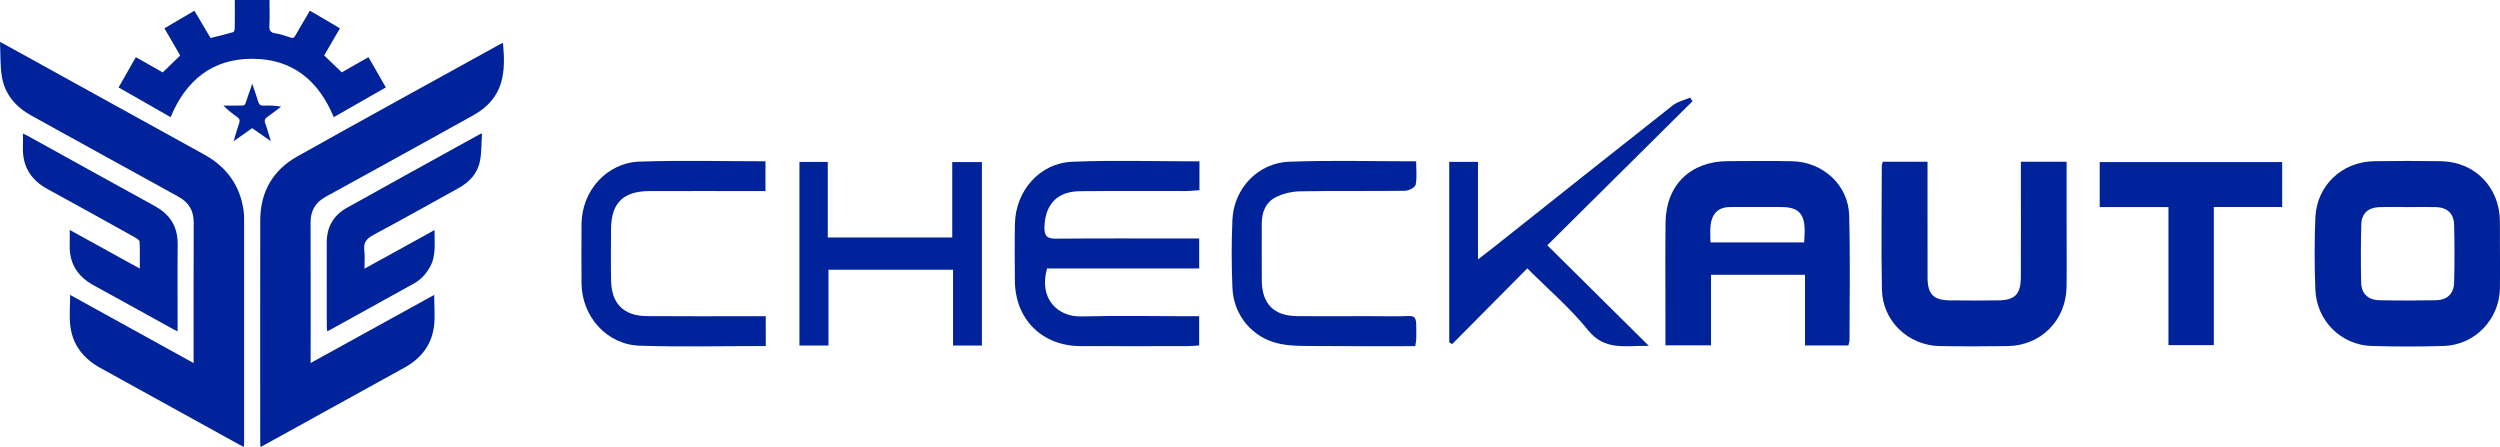 <svg width="302" height="54" viewBox="0 0 302 54" fill="none" xmlns="http://www.w3.org/2000/svg">
<g clip-path="url(#clip0_573_40)">
<path d="M0 5.058C0.963 5.585 1.738 6.013 2.513 6.437C9.911 10.523 17.309 14.605 24.707 18.691C27.375 20.17 28.989 22.389 29.429 25.427C29.485 25.819 29.489 26.219 29.489 26.614C29.492 35.554 29.492 44.489 29.489 53.428C29.489 53.592 29.477 53.756 29.465 53.988C29.253 53.884 29.089 53.808 28.929 53.72C23.329 50.63 17.736 47.536 12.132 44.453C10.123 43.346 8.792 41.719 8.501 39.424C8.345 38.204 8.473 36.945 8.473 35.626C13.43 38.36 18.355 41.079 23.389 43.858C23.389 43.514 23.389 43.298 23.389 43.078C23.389 37.693 23.373 32.307 23.401 26.922C23.409 25.463 22.826 24.456 21.547 23.756C15.627 20.51 9.723 17.231 3.807 13.973C1.913 12.93 0.595 11.422 0.232 9.279C0.008 7.948 0.072 6.577 0 5.058Z" fill="#00239B"/>
<path d="M52.45 35.622C52.45 36.949 52.578 38.209 52.422 39.432C52.138 41.679 50.852 43.306 48.879 44.397C43.546 47.344 38.213 50.29 32.876 53.233C32.433 53.477 31.989 53.721 31.47 54.004C31.454 53.764 31.434 53.589 31.434 53.417C31.434 44.477 31.422 35.542 31.438 26.603C31.446 23.196 32.956 20.558 35.896 18.907C44.057 14.329 52.266 9.839 60.455 5.314C60.551 5.262 60.655 5.226 60.763 5.178C61.082 8.664 60.959 11.822 57.148 13.941C51.227 17.232 45.3 20.502 39.359 23.76C38.105 24.448 37.514 25.439 37.518 26.875C37.542 32.28 37.526 37.685 37.526 43.086C37.526 43.29 37.526 43.498 37.526 43.85C42.547 41.083 47.469 38.368 52.45 35.622Z" fill="#00239B"/>
<path d="M39.16 6.697C39.883 7.388 40.558 8.04 41.285 8.739C42.248 8.192 43.346 7.568 44.513 6.904C45.212 8.128 45.899 9.327 46.606 10.559C44.497 11.766 42.42 12.953 40.319 14.153C38.489 9.735 35.321 7.104 30.48 7.1C25.634 7.092 22.462 9.707 20.609 14.153C18.524 12.961 16.454 11.778 14.321 10.562C15.02 9.339 15.707 8.14 16.41 6.904C17.565 7.56 18.675 8.192 19.654 8.747C20.377 8.048 21.04 7.408 21.767 6.705C21.176 5.685 20.537 4.582 19.862 3.422C21.056 2.719 22.235 2.027 23.485 1.291C24.14 2.399 24.787 3.494 25.434 4.59C26.365 4.358 27.276 4.146 28.171 3.882C28.279 3.85 28.358 3.542 28.358 3.362C28.375 2.251 28.366 1.143 28.366 0C29.773 0 31.123 0 32.557 0C32.557 1.039 32.597 2.071 32.541 3.102C32.509 3.686 32.669 3.938 33.268 4.026C33.879 4.118 34.474 4.318 35.062 4.526C35.385 4.642 35.529 4.566 35.685 4.286C36.244 3.302 36.823 2.331 37.434 1.291C38.649 2.003 39.843 2.703 41.066 3.418C40.402 4.562 39.759 5.665 39.16 6.697Z" fill="#00239B"/>
<path d="M2.773 16.132C3.024 16.256 3.192 16.328 3.352 16.416C8.473 19.242 13.586 22.085 18.711 24.899C20.557 25.911 21.488 27.402 21.463 29.537C21.428 32.807 21.456 36.078 21.456 39.344C21.456 39.548 21.456 39.748 21.456 40.031C21.22 39.911 21.052 39.836 20.892 39.748C17.704 37.989 14.521 36.221 11.325 34.474C9.372 33.407 8.349 31.816 8.421 29.557C8.437 29.009 8.425 28.461 8.425 27.778C11.265 29.341 14.021 30.864 16.886 32.443C16.886 31.292 16.91 30.244 16.862 29.201C16.854 29.033 16.574 28.829 16.374 28.717C12.851 26.758 9.328 24.787 5.777 22.86C3.731 21.753 2.693 20.102 2.769 17.767C2.788 17.259 2.773 16.747 2.773 16.132Z" fill="#00239B"/>
<path d="M58.226 16.115C58.146 17.307 58.186 18.41 57.978 19.465C57.686 20.953 56.708 22 55.385 22.728C51.966 24.611 48.563 26.534 45.119 28.373C44.296 28.813 43.885 29.28 44.009 30.244C44.096 30.928 44.025 31.627 44.025 32.459C46.889 30.88 49.645 29.36 52.493 27.793C52.469 29.38 52.713 30.876 51.934 32.259C51.467 33.086 50.855 33.77 50.029 34.23C46.601 36.137 43.162 38.032 39.726 39.931C39.678 39.959 39.623 39.963 39.511 39.995C39.499 39.803 39.475 39.627 39.475 39.451C39.475 36.069 39.475 32.687 39.471 29.304C39.467 27.437 40.278 26.01 41.888 25.111C47.172 22.156 52.481 19.242 57.782 16.311C57.878 16.251 57.982 16.219 58.226 16.115Z" fill="#00239B"/>
<path d="M30.468 10.11C30.751 10.954 30.995 11.646 31.215 12.345C31.306 12.637 31.462 12.769 31.782 12.757C32.493 12.737 33.204 12.749 33.963 12.881C33.416 13.293 32.88 13.72 32.317 14.108C32.005 14.324 31.906 14.528 32.045 14.904C32.285 15.552 32.457 16.223 32.712 17.055C31.878 16.471 31.179 15.979 30.463 15.48C29.753 15.979 29.061 16.467 28.223 17.055C28.474 16.227 28.65 15.552 28.886 14.892C29.009 14.544 28.946 14.34 28.646 14.132C28.075 13.736 27.527 13.309 26.992 12.757C27.488 12.757 27.983 12.769 28.478 12.753C29.836 12.717 29.457 12.949 29.928 11.685C30.108 11.214 30.256 10.73 30.468 10.11Z" fill="#00239B"/>
<path d="M301.996 30.633C301.996 32.028 302.016 33.423 301.992 34.818C301.932 38.584 298.96 41.683 295.185 41.795C292.297 41.879 289.405 41.875 286.517 41.795C282.81 41.691 279.846 38.756 279.694 34.986C279.582 32.1 279.578 29.201 279.694 26.315C279.846 22.421 282.89 19.538 286.796 19.474C289.485 19.43 292.177 19.43 294.866 19.474C298.968 19.538 301.964 22.625 301.988 26.747C302 28.042 301.996 29.337 301.996 30.633ZM290.943 25.015C289.748 25.015 288.554 24.976 287.36 25.027C286.081 25.079 285.282 25.791 285.246 27.078C285.178 29.417 285.182 31.76 285.226 34.099C285.25 35.454 286.045 36.234 287.392 36.266C289.68 36.318 291.969 36.31 294.258 36.27C295.609 36.246 296.423 35.49 296.459 34.135C296.519 31.796 296.523 29.453 296.455 27.114C296.415 25.759 295.581 25.047 294.226 25.015C293.132 24.991 292.037 25.012 290.943 25.015Z" fill="#00239B"/>
<path d="M223.282 41.734C221.576 41.734 219.902 41.734 218.045 41.734C218.045 38.916 218.045 36.105 218.045 33.195C214.202 33.195 210.543 33.195 206.688 33.195C206.688 35.997 206.688 38.804 206.688 41.714C204.787 41.714 203.081 41.714 201.183 41.714C201.183 40.427 201.183 39.196 201.183 37.964C201.183 34.278 201.155 30.588 201.195 26.902C201.243 22.368 204.191 19.482 208.733 19.466C211.322 19.458 213.914 19.418 216.499 19.478C220.226 19.566 223.278 22.352 223.378 26.01C223.517 31.04 223.426 36.073 223.422 41.106C223.418 41.291 223.338 41.478 223.282 41.734ZM206.624 29.285C210.507 29.285 214.198 29.285 217.945 29.285C217.969 28.725 218.009 28.285 218.005 27.845C217.993 25.811 217.238 25.027 215.245 25.011C213.155 24.995 211.07 25.003 208.981 25.011C207.535 25.019 206.8 25.843 206.64 27.206C206.564 27.837 206.624 28.485 206.624 29.285Z" fill="#00239B"/>
<path d="M227.444 19.538C229.182 19.538 230.903 19.538 232.845 19.538C232.845 20.09 232.845 20.618 232.845 21.145C232.845 25.283 232.837 29.421 232.849 33.563C232.857 35.542 233.568 36.258 235.545 36.285C237.487 36.309 239.432 36.309 241.373 36.285C243.415 36.261 244.11 35.55 244.118 33.447C244.134 29.357 244.122 25.271 244.122 21.181C244.122 20.65 244.122 20.114 244.122 19.534C246.043 19.534 247.765 19.534 249.646 19.534C249.646 22.133 249.646 24.663 249.646 27.19C249.646 29.685 249.674 32.176 249.638 34.67C249.579 38.7 246.535 41.755 242.516 41.807C239.776 41.843 237.035 41.855 234.295 41.803C230.496 41.727 227.408 38.772 227.336 34.978C227.236 29.993 227.312 25.007 227.32 20.018C227.32 19.882 227.388 19.746 227.444 19.538Z" fill="#00239B"/>
<path d="M144.894 19.491C144.894 20.718 144.894 21.753 144.894 22.977C144.291 23.013 143.72 23.077 143.148 23.077C138.91 23.085 134.676 23.053 130.437 23.097C127.701 23.125 126.255 24.7 126.167 27.415C126.127 28.566 126.547 28.842 127.633 28.83C132.818 28.782 137.999 28.81 143.184 28.81C143.72 28.81 144.255 28.81 144.862 28.81C144.862 30.069 144.862 31.153 144.862 32.428C138.722 32.428 132.574 32.428 126.487 32.428C125.452 36.03 127.737 38.301 130.625 38.225C134.76 38.117 138.898 38.197 143.036 38.197C143.62 38.197 144.199 38.197 144.858 38.197C144.858 39.472 144.858 40.548 144.858 41.727C144.403 41.759 143.971 41.811 143.54 41.811C139.202 41.819 134.867 41.827 130.529 41.811C125.875 41.795 122.632 38.565 122.596 33.915C122.58 31.62 122.56 29.326 122.604 27.031C122.68 23.053 125.584 19.703 129.523 19.539C134.588 19.335 139.669 19.491 144.894 19.491Z" fill="#00239B"/>
<path d="M186.915 29.629C191.017 33.691 194.944 37.581 199.182 41.783C196.29 41.727 193.873 42.402 191.84 39.888C189.663 37.193 186.982 34.902 184.498 32.419C181.418 35.522 178.414 38.548 175.414 41.575C175.298 41.499 175.182 41.423 175.066 41.347C175.066 34.115 175.066 26.878 175.066 19.554C176.141 19.554 177.216 19.554 178.542 19.554C178.542 23.34 178.542 27.134 178.542 31.336C179.433 30.644 179.972 30.237 180.503 29.817C187.69 24.116 194.864 18.399 202.074 12.726C202.661 12.266 203.472 12.09 204.175 11.786C204.267 11.938 204.359 12.086 204.447 12.238C198.631 18.011 192.811 23.78 186.915 29.629Z" fill="#00239B"/>
<path d="M118.614 41.739C117.447 41.739 116.377 41.739 115.126 41.739C115.126 38.693 115.126 35.682 115.126 32.584C110.049 32.584 105.148 32.584 100.079 32.584C100.079 35.646 100.079 38.661 100.079 41.743C98.836 41.743 97.766 41.743 96.571 41.743C96.571 34.351 96.571 27.007 96.571 19.562C97.674 19.562 98.752 19.562 99.995 19.562C99.995 22.533 99.995 25.547 99.995 28.682C105.06 28.682 109.961 28.682 115.031 28.682C115.031 25.711 115.031 22.697 115.031 19.575C116.305 19.575 117.411 19.575 118.614 19.575C118.614 26.967 118.614 34.315 118.614 41.739Z" fill="#00239B"/>
<path d="M275.687 19.574C275.687 21.393 275.687 23.112 275.687 25.003C272.915 25.003 270.246 25.003 267.43 25.003C267.43 30.64 267.43 36.106 267.43 41.695C265.573 41.695 263.863 41.695 261.949 41.695C261.949 36.186 261.949 30.684 261.949 25.015C259.085 25.015 256.417 25.015 253.645 25.015C253.645 23.128 253.645 21.405 253.645 19.574C260.943 19.574 268.241 19.574 275.687 19.574Z" fill="#00239B"/>
<path d="M92.505 41.802C87.335 41.802 82.302 41.922 77.281 41.762C73.31 41.639 70.286 38.24 70.25 34.234C70.23 31.84 70.23 29.445 70.25 27.054C70.286 23.044 73.282 19.658 77.277 19.522C82.298 19.35 87.332 19.482 92.469 19.482C92.469 20.657 92.469 21.765 92.469 23.08C91.845 23.08 91.266 23.08 90.683 23.08C86.597 23.08 82.51 23.068 78.423 23.084C75.28 23.096 73.838 24.531 73.814 27.646C73.798 29.741 73.778 31.836 73.822 33.931C73.877 36.689 75.356 38.164 78.124 38.184C82.31 38.22 86.497 38.196 90.683 38.196C91.266 38.196 91.849 38.196 92.501 38.196C92.505 39.476 92.505 40.551 92.505 41.802Z" fill="#00239B"/>
<path d="M170.964 41.815C166.997 41.815 163.119 41.839 159.244 41.803C157.706 41.791 156.132 41.839 154.638 41.539C151.342 40.876 149.017 38.129 148.878 34.787C148.762 32.048 148.754 29.297 148.874 26.559C149.037 22.781 151.949 19.674 155.744 19.535C160.766 19.347 165.799 19.487 171.072 19.487C171.072 20.478 171.188 21.426 171.012 22.313C170.944 22.641 170.185 23.037 169.734 23.045C165.495 23.101 161.257 23.033 157.023 23.113C156.02 23.133 154.933 23.393 154.051 23.856C152.876 24.476 152.417 25.675 152.421 27.019C152.425 29.314 152.409 31.608 152.425 33.903C152.441 36.678 153.875 38.161 156.659 38.185C160.598 38.221 164.537 38.165 168.475 38.209C171.272 38.237 171.108 37.577 171.08 40.983C171.076 41.179 171.024 41.375 170.964 41.815Z" fill="#00239B"/>
</g>
<defs>
<clipPath id="clip0_573_40">
<rect width="302" height="54" fill="white"/>
</clipPath>
</defs>
</svg>
